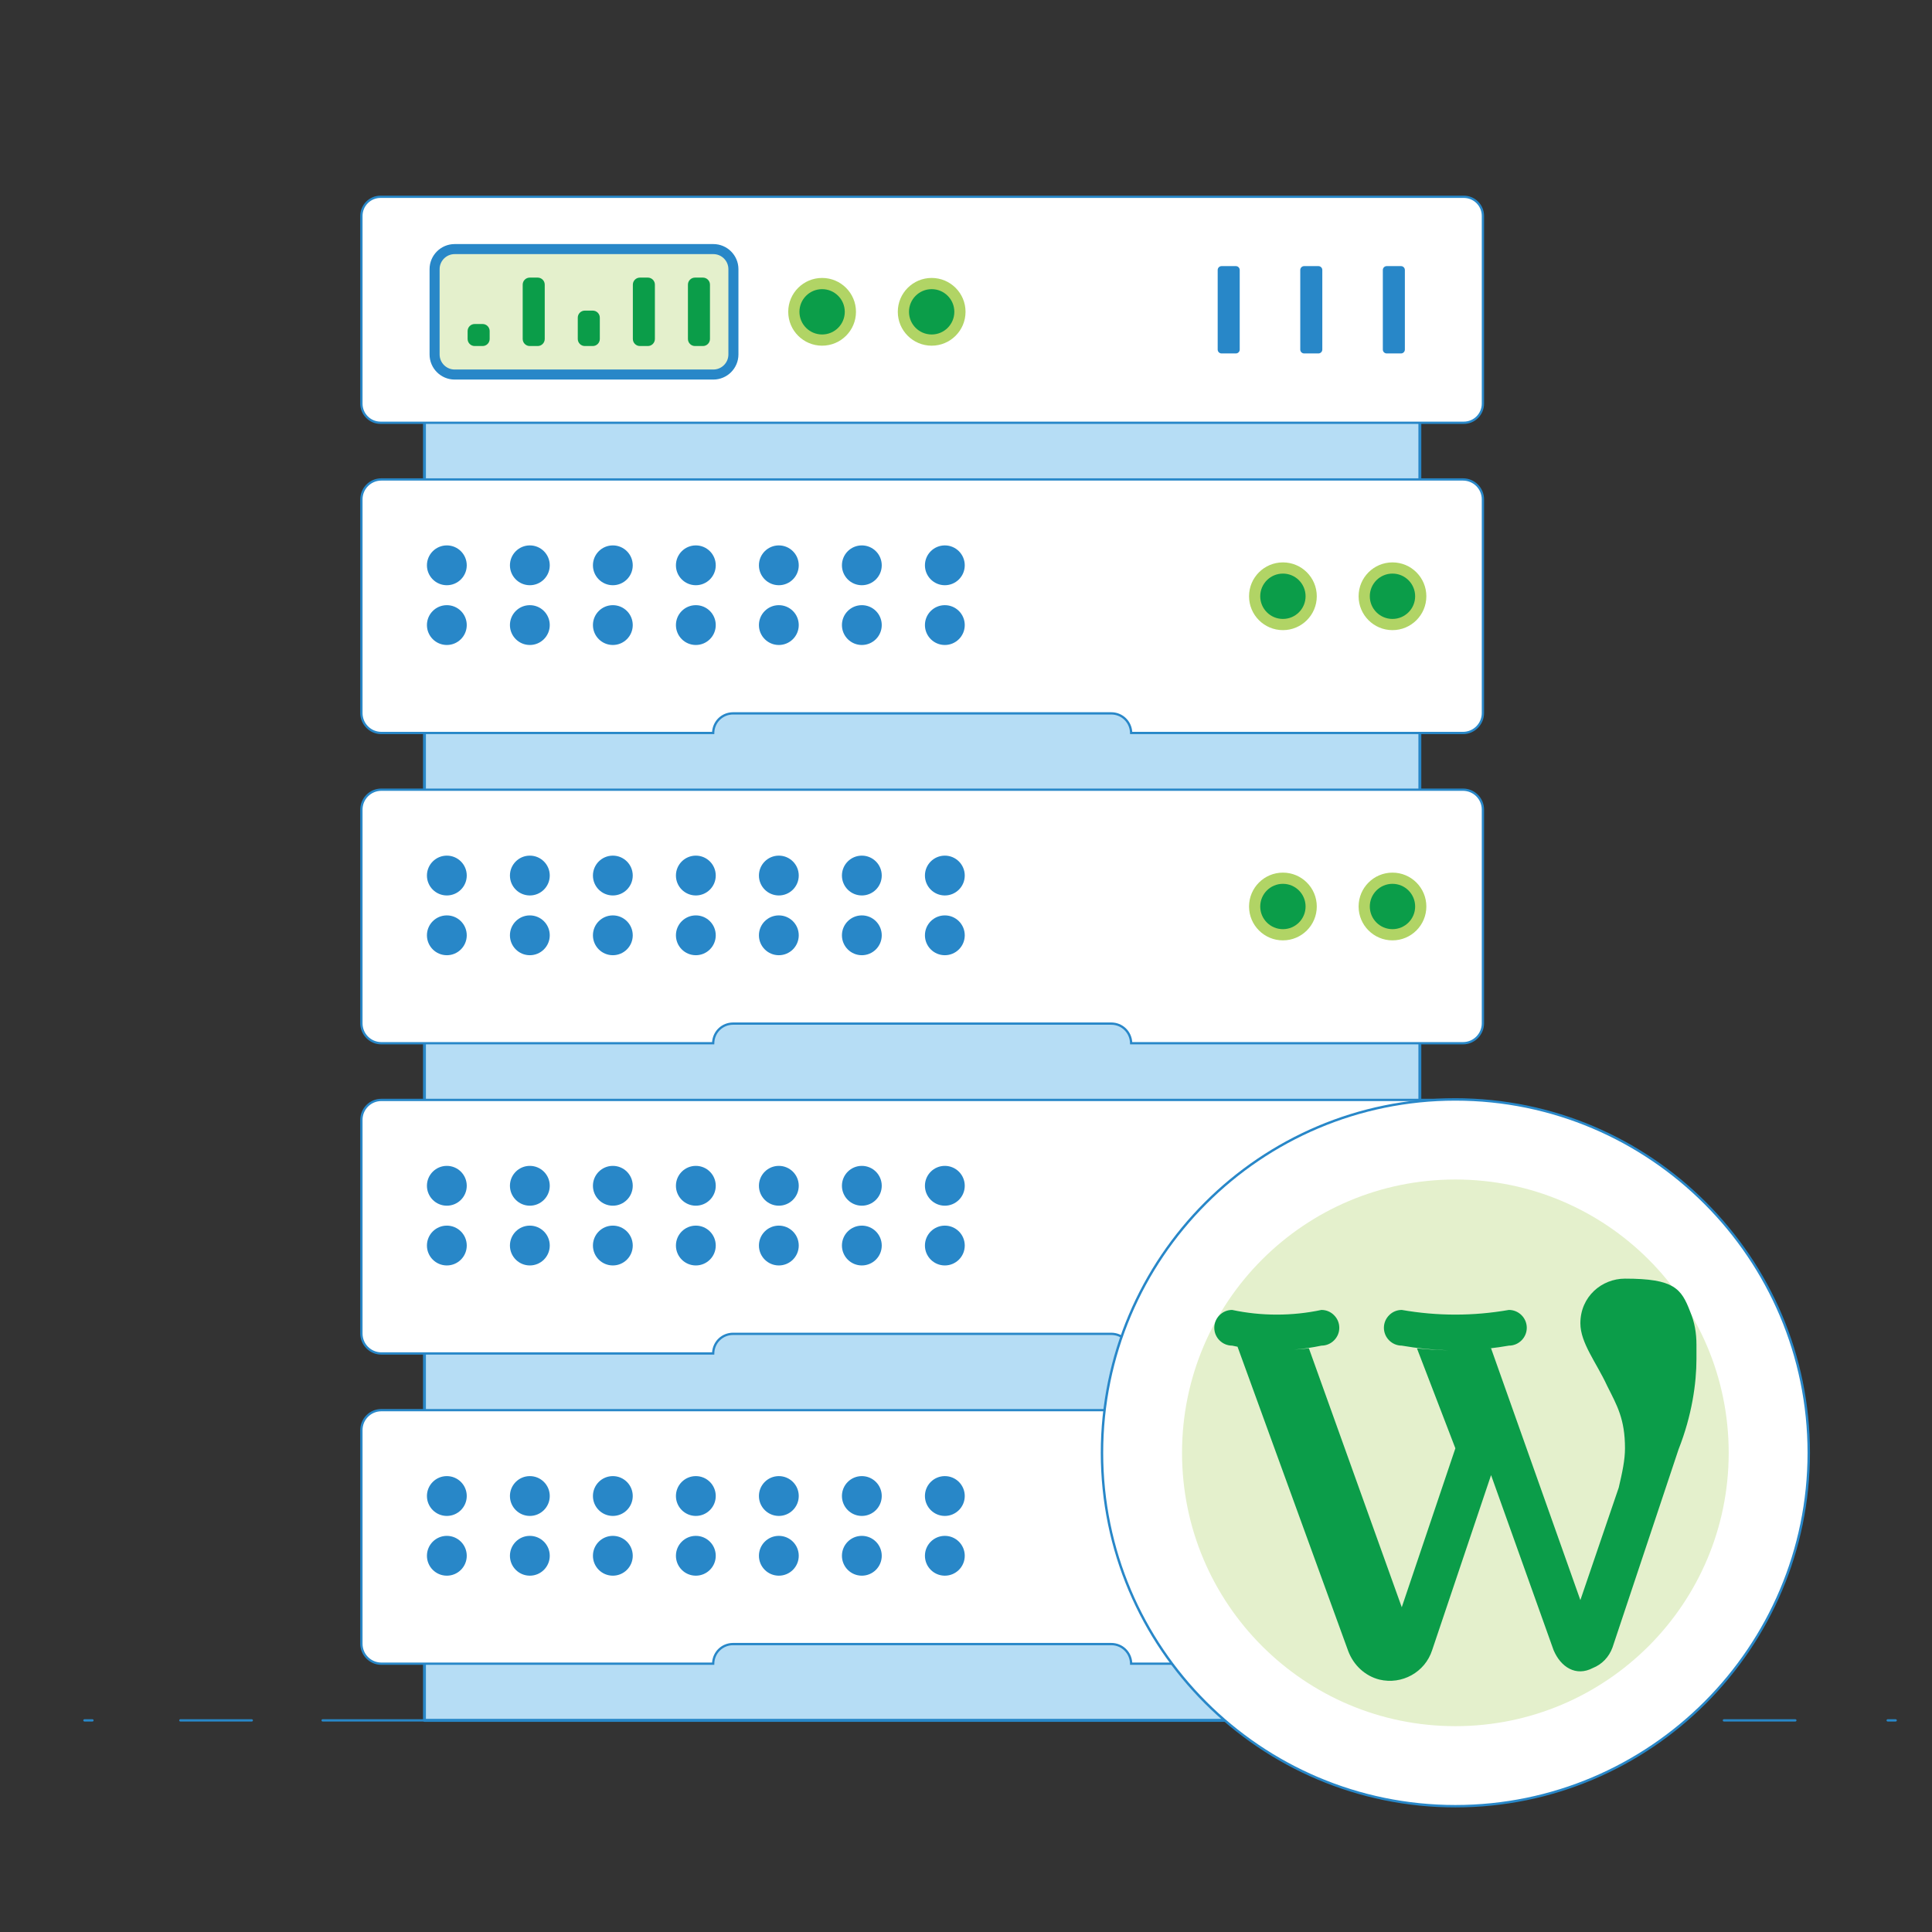 <svg xmlns="http://www.w3.org/2000/svg" id="Layer_1" width="800" height="800" x="0" y="0" enable-background="new 0 0 800 800" version="1.0" viewBox="0 0 800 800" xml:space="preserve"><rect x="0" y="0" width="800" height="800" fill="#333333" stroke="none"/><g><rect width="412.168" height="583.258" x="175.762" y="129.114" fill="#B6DDF5"/></g><g><path fill="#2887C8" d="M587.931,712.972H175.762c-0.332,0-0.6-0.269-0.6-0.6V129.114c0-0.332,0.269-0.6,0.6-0.6h412.168 c0.331,0,0.6,0.269,0.6,0.6v583.258C588.53,712.703,588.262,712.972,587.931,712.972z M176.362,711.772h410.969V129.714H176.362 V711.772z"/></g><g><path fill="#FFF" d="M614.045,592.16v88.494c0,4.575-3.707,8.242-8.248,8.242H468.386c-0.084-4.491-3.712-8.12-8.244-8.12 H303.555c-4.529,0-8.16,3.629-8.242,8.12H157.891c-4.532,0-8.239-3.667-8.239-8.242V592.16c0-4.534,3.707-8.244,8.239-8.244 h447.906C610.338,583.916,614.045,587.626,614.045,592.16"/></g><g><path fill="#2887C8" d="M605.797,689.369H467.922l-0.009-0.464c-0.08-4.293-3.494-7.656-7.771-7.656H303.555 c-4.278,0-7.691,3.363-7.77,7.656l-0.008,0.464H157.891c-4.804,0-8.712-3.909-8.712-8.715V592.16c0-4.807,3.908-8.717,8.712-8.717 h447.906c4.809,0,8.721,3.91,8.721,8.717v88.494C614.518,685.46,610.605,689.369,605.797,689.369z M468.838,688.424h136.959 c4.287,0,7.775-3.485,7.775-7.77V592.16c0-4.285-3.488-7.771-7.775-7.771H157.891c-4.283,0-7.767,3.486-7.767,7.771v88.494 c0,4.284,3.484,7.77,7.767,7.77h136.97c0.316-4.59,4.051-8.12,8.694-8.12h156.587C464.784,680.304,468.52,683.834,468.838,688.424z"/></g><g><path fill="#B1D465" d="M590.62,632.281c0,7.749-6.282,14.025-14.023,14.025c-7.751,0-14.028-6.276-14.028-14.025 c0-7.747,6.277-14.023,14.028-14.023C584.338,618.258,590.62,624.534,590.62,632.281"/></g><g><path fill="#0B9D49" d="M585.982,632.281c0,5.185-4.203,9.388-9.391,9.388c-5.183,0-9.385-4.203-9.385-9.388 c0-5.183,4.202-9.386,9.385-9.386C581.779,622.896,585.982,627.099,585.982,632.281"/></g><g><path fill="#B1D465" d="M545.252,632.281c0,7.749-6.276,14.025-14.023,14.025c-7.752,0-14.028-6.276-14.028-14.025 c0-7.747,6.276-14.023,14.028-14.023C538.976,618.258,545.252,624.534,545.252,632.281"/></g><g><path fill="#0B9D49" d="M540.613,632.281c0,5.185-4.202,9.388-9.385,9.388c-5.182,0-9.391-4.203-9.391-9.388 c0-5.183,4.209-9.386,9.391-9.386C536.411,622.896,540.613,627.099,540.613,632.281"/></g><g><path fill="#2887C8" d="M193.272,619.467c0,4.551-3.691,8.247-8.245,8.247s-8.244-3.696-8.244-8.247 c0-4.554,3.69-8.242,8.244-8.242S193.272,614.913,193.272,619.467 M185.027,635.967c-4.554,0-8.244,3.69-8.244,8.247 c0,4.548,3.69,8.241,8.244,8.241s8.245-3.693,8.245-8.241C193.272,639.657,189.581,635.967,185.027,635.967"/></g><g><path fill="#2887C8" d="M227.642,619.467c0,4.551-3.691,8.247-8.245,8.247s-8.244-3.696-8.244-8.247 c0-4.554,3.69-8.242,8.244-8.242S227.642,614.913,227.642,619.467 M219.396,635.967c-4.554,0-8.244,3.69-8.244,8.247 c0,4.548,3.69,8.241,8.244,8.241s8.245-3.693,8.245-8.241C227.642,639.657,223.95,635.967,219.396,635.967"/></g><g><path fill="#2887C8" d="M262.008,619.467c0,4.551-3.688,8.247-8.242,8.247c-4.556,0-8.244-3.696-8.244-8.247 c0-4.554,3.688-8.242,8.244-8.242C258.319,611.225,262.008,614.913,262.008,619.467 M253.766,635.967 c-4.556,0-8.244,3.69-8.244,8.247c0,4.548,3.688,8.241,8.244,8.241c4.554,0,8.242-3.693,8.242-8.241 C262.008,639.657,258.319,635.967,253.766,635.967"/></g><g><path fill="#2887C8" d="M296.377,619.467c0,4.551-3.691,8.247-8.245,8.247s-8.245-3.696-8.245-8.247 c0-4.554,3.691-8.242,8.245-8.242S296.377,614.913,296.377,619.467 M288.132,635.967c-4.554,0-8.245,3.69-8.245,8.247 c0,4.548,3.691,8.241,8.245,8.241s8.245-3.693,8.245-8.241C296.377,639.657,292.686,635.967,288.132,635.967"/></g><g><path fill="#2887C8" d="M330.746,619.467c0,4.551-3.691,8.247-8.245,8.247s-8.245-3.696-8.245-8.247 c0-4.554,3.691-8.242,8.245-8.242S330.746,614.913,330.746,619.467 M322.501,635.967c-4.554,0-8.245,3.69-8.245,8.247 c0,4.548,3.691,8.241,8.245,8.241s8.245-3.693,8.245-8.241C330.746,639.657,327.055,635.967,322.501,635.967"/></g><g><path fill="#2887C8" d="M365.112,619.467c0,4.551-3.688,8.247-8.242,8.247c-4.556,0-8.245-3.696-8.245-8.247 c0-4.554,3.688-8.242,8.245-8.242C361.424,611.225,365.112,614.913,365.112,619.467 M356.871,635.967 c-4.556,0-8.245,3.69-8.245,8.247c0,4.548,3.688,8.241,8.245,8.241c4.554,0,8.242-3.693,8.242-8.241 C365.112,639.657,361.424,635.967,356.871,635.967"/></g><g><path fill="#2887C8" d="M399.484,619.467c0,4.551-3.691,8.247-8.245,8.247s-8.245-3.696-8.245-8.247 c0-4.554,3.691-8.242,8.245-8.242S399.484,614.913,399.484,619.467 M391.24,635.967c-4.554,0-8.245,3.69-8.245,8.247 c0,4.548,3.691,8.241,8.245,8.241s8.245-3.693,8.245-8.241C399.484,639.657,395.793,635.967,391.24,635.967"/></g><g><path fill="#FFF" d="M614.045,463.699v88.493c0,4.573-3.707,8.247-8.248,8.247H468.386c-0.084-4.499-3.712-8.122-8.244-8.122 H303.555c-4.529,0-8.16,3.623-8.242,8.122H157.891c-4.532,0-8.239-3.674-8.239-8.247v-88.493c0-4.529,3.707-8.242,8.239-8.242 h447.906C610.338,455.457,614.045,459.17,614.045,463.699"/></g><g><path fill="#2887C8" d="M605.797,560.912H467.922l-0.009-0.464c-0.08-4.294-3.494-7.658-7.771-7.658H303.555 c-4.278,0-7.691,3.363-7.77,7.658l-0.008,0.464H157.891c-4.804,0-8.712-3.912-8.712-8.72v-88.493c0-4.806,3.908-8.715,8.712-8.715 h447.906c4.809,0,8.721,3.909,8.721,8.715v88.493C614.518,557,610.605,560.912,605.797,560.912z M468.838,559.967h136.959 c4.287,0,7.775-3.487,7.775-7.774v-88.493c0-4.284-3.488-7.77-7.775-7.77H157.891c-4.283,0-7.767,3.485-7.767,7.77v88.493 c0,4.287,3.484,7.774,7.767,7.774h136.97c0.316-4.591,4.051-8.122,8.694-8.122h156.587 C464.784,551.845,468.52,555.376,468.838,559.967z"/></g><g><path fill="#B1D465" d="M590.62,503.822c0,7.746-6.282,14.025-14.023,14.025c-7.751,0-14.028-6.279-14.028-14.025 c0-7.75,6.277-14.026,14.028-14.026C584.338,489.796,590.62,496.072,590.62,503.822"/></g><g><path fill="#0B9D49" d="M585.982,503.822c0,5.182-4.203,9.388-9.391,9.388c-5.183,0-9.385-4.206-9.385-9.388 c0-5.186,4.202-9.389,9.385-9.389C581.779,494.434,585.982,498.637,585.982,503.822"/></g><g><path fill="#B1D465" d="M545.252,503.822c0,7.746-6.276,14.025-14.023,14.025c-7.752,0-14.028-6.279-14.028-14.025 c0-7.75,6.276-14.026,14.028-14.026C538.976,489.796,545.252,496.072,545.252,503.822"/></g><g><path fill="#0B9D49" d="M540.613,503.822c0,5.182-4.202,9.388-9.385,9.388c-5.182,0-9.391-4.206-9.391-9.388 c0-5.186,4.209-9.389,9.391-9.389C536.411,494.434,540.613,498.637,540.613,503.822"/></g><g><path fill="#2887C8" d="M193.272,491.005c0,4.551-3.691,8.247-8.245,8.247s-8.244-3.696-8.244-8.247 c0-4.554,3.69-8.242,8.244-8.242S193.272,486.451,193.272,491.005 M185.027,507.505c-4.554,0-8.244,3.69-8.244,8.247 c0,4.554,3.69,8.242,8.244,8.242s8.245-3.688,8.245-8.242C193.272,511.195,189.581,507.505,185.027,507.505"/></g><g><path fill="#2887C8" d="M227.642,491.005c0,4.551-3.691,8.247-8.245,8.247s-8.244-3.696-8.244-8.247 c0-4.554,3.69-8.242,8.244-8.242S227.642,486.451,227.642,491.005 M219.396,507.505c-4.554,0-8.244,3.69-8.244,8.247 c0,4.554,3.69,8.242,8.244,8.242s8.245-3.688,8.245-8.242C227.642,511.195,223.95,507.505,219.396,507.505"/></g><g><path fill="#2887C8" d="M262.008,491.005c0,4.551-3.688,8.247-8.242,8.247c-4.556,0-8.244-3.696-8.244-8.247 c0-4.554,3.688-8.242,8.244-8.242C258.319,482.763,262.008,486.451,262.008,491.005 M253.766,507.505 c-4.556,0-8.244,3.69-8.244,8.247c0,4.554,3.688,8.242,8.244,8.242c4.554,0,8.242-3.688,8.242-8.242 C262.008,511.195,258.319,507.505,253.766,507.505"/></g><g><path fill="#2887C8" d="M296.377,491.005c0,4.551-3.691,8.247-8.245,8.247s-8.245-3.696-8.245-8.247 c0-4.554,3.691-8.242,8.245-8.242S296.377,486.451,296.377,491.005 M288.132,507.505c-4.554,0-8.245,3.69-8.245,8.247 c0,4.554,3.691,8.242,8.245,8.242s8.245-3.688,8.245-8.242C296.377,511.195,292.686,507.505,288.132,507.505"/></g><g><path fill="#2887C8" d="M330.746,491.005c0,4.551-3.691,8.247-8.245,8.247s-8.245-3.696-8.245-8.247 c0-4.554,3.691-8.242,8.245-8.242S330.746,486.451,330.746,491.005 M322.501,507.505c-4.554,0-8.245,3.69-8.245,8.247 c0,4.554,3.691,8.242,8.245,8.242s8.245-3.688,8.245-8.242C330.746,511.195,327.055,507.505,322.501,507.505"/></g><g><path fill="#2887C8" d="M365.112,491.005c0,4.551-3.688,8.247-8.242,8.247c-4.556,0-8.245-3.696-8.245-8.247 c0-4.554,3.688-8.242,8.245-8.242C361.424,482.763,365.112,486.451,365.112,491.005 M356.871,507.505 c-4.556,0-8.245,3.69-8.245,8.247c0,4.554,3.688,8.242,8.245,8.242c4.554,0,8.242-3.688,8.242-8.242 C365.112,511.195,361.424,507.505,356.871,507.505"/></g><g><path fill="#2887C8" d="M399.484,491.005c0,4.551-3.691,8.247-8.245,8.247s-8.245-3.696-8.245-8.247 c0-4.554,3.691-8.242,8.245-8.242S399.484,486.451,399.484,491.005 M391.24,507.505c-4.554,0-8.245,3.69-8.245,8.247 c0,4.554,3.691,8.242,8.245,8.242s8.245-3.688,8.245-8.242C399.484,511.195,395.793,507.505,391.24,507.505"/></g><g><path fill="#FFF" d="M614.045,335.24v88.494c0,4.575-3.707,8.245-8.248,8.245H468.386c-0.084-4.494-3.712-8.123-8.244-8.123 H303.555c-4.529,0-8.16,3.629-8.242,8.123H157.891c-4.532,0-8.239-3.67-8.239-8.245V335.24c0-4.532,3.707-8.245,8.239-8.245 h447.906C610.338,326.995,614.045,330.708,614.045,335.24"/></g><g><path fill="#2887C8" d="M605.797,432.451H467.922l-0.009-0.464c-0.08-4.295-3.494-7.659-7.771-7.659H303.555 c-4.278,0-7.691,3.364-7.77,7.659l-0.008,0.464H157.891c-4.804,0-8.712-3.911-8.712-8.718V335.24c0-4.807,3.908-8.717,8.712-8.717 h447.906c4.809,0,8.721,3.911,8.721,8.717v88.494C614.518,428.54,610.605,432.451,605.797,432.451z M468.838,431.506h136.959 c4.287,0,7.775-3.486,7.775-7.772V335.24c0-4.286-3.488-7.772-7.775-7.772H157.891c-4.283,0-7.767,3.486-7.767,7.772v88.494 c0,4.286,3.484,7.772,7.767,7.772h136.97c0.316-4.591,4.051-8.123,8.694-8.123h156.587 C464.784,423.383,468.52,426.915,468.838,431.506z"/></g><g><path fill="#B1D465" d="M590.62,375.363c0,7.747-6.282,14.023-14.023,14.023c-7.751,0-14.028-6.276-14.028-14.023 c0-7.749,6.277-14.026,14.028-14.026C584.338,361.337,590.62,367.614,590.62,375.363"/></g><g><path fill="#0B9D49" d="M585.982,375.363c0,5.183-4.203,9.385-9.391,9.385c-5.183,0-9.385-4.203-9.385-9.385 c0-5.185,4.202-9.388,9.385-9.388C581.779,365.975,585.982,370.178,585.982,375.363"/></g><g><path fill="#B1D465" d="M545.252,375.363c0,7.747-6.276,14.023-14.023,14.023c-7.752,0-14.028-6.276-14.028-14.023 c0-7.749,6.276-14.026,14.028-14.026C538.976,361.337,545.252,367.614,545.252,375.363"/></g><g><path fill="#0B9D49" d="M540.613,375.363c0,5.183-4.202,9.385-9.385,9.385c-5.182,0-9.391-4.203-9.391-9.385 c0-5.185,4.209-9.388,9.391-9.388C536.411,365.975,540.613,370.178,540.613,375.363"/></g><g><path fill="#2887C8" d="M193.272,362.545c0,4.548-3.691,8.245-8.245,8.245s-8.244-3.696-8.244-8.245 c0-4.554,3.69-8.245,8.244-8.245S193.272,357.992,193.272,362.545 M185.027,379.045c-4.554,0-8.244,3.691-8.244,8.245 c0,4.551,3.69,8.245,8.244,8.245s8.245-3.694,8.245-8.245C193.272,382.736,189.581,379.045,185.027,379.045"/></g><g><path fill="#2887C8" d="M227.642,362.545c0,4.548-3.691,8.245-8.245,8.245s-8.244-3.696-8.244-8.245 c0-4.554,3.69-8.245,8.244-8.245S227.642,357.992,227.642,362.545 M219.396,379.045c-4.554,0-8.244,3.691-8.244,8.245 c0,4.551,3.69,8.245,8.244,8.245s8.245-3.694,8.245-8.245C227.642,382.736,223.95,379.045,219.396,379.045"/></g><g><path fill="#2887C8" d="M262.008,362.545c0,4.548-3.688,8.245-8.242,8.245c-4.556,0-8.244-3.696-8.244-8.245 c0-4.554,3.688-8.245,8.244-8.245C258.319,354.301,262.008,357.992,262.008,362.545 M253.766,379.045 c-4.556,0-8.244,3.691-8.244,8.245c0,4.551,3.688,8.245,8.244,8.245c4.554,0,8.242-3.694,8.242-8.245 C262.008,382.736,258.319,379.045,253.766,379.045"/></g><g><path fill="#2887C8" d="M296.377,362.545c0,4.548-3.691,8.245-8.245,8.245s-8.245-3.696-8.245-8.245 c0-4.554,3.691-8.245,8.245-8.245S296.377,357.992,296.377,362.545 M288.132,379.045c-4.554,0-8.245,3.691-8.245,8.245 c0,4.551,3.691,8.245,8.245,8.245s8.245-3.694,8.245-8.245C296.377,382.736,292.686,379.045,288.132,379.045"/></g><g><path fill="#2887C8" d="M330.746,362.545c0,4.548-3.691,8.245-8.245,8.245s-8.245-3.696-8.245-8.245 c0-4.554,3.691-8.245,8.245-8.245S330.746,357.992,330.746,362.545 M322.501,379.045c-4.554,0-8.245,3.691-8.245,8.245 c0,4.551,3.691,8.245,8.245,8.245s8.245-3.694,8.245-8.245C330.746,382.736,327.055,379.045,322.501,379.045"/></g><g><path fill="#2887C8" d="M365.112,362.545c0,4.548-3.688,8.245-8.242,8.245c-4.556,0-8.245-3.696-8.245-8.245 c0-4.554,3.688-8.245,8.245-8.245C361.424,354.301,365.112,357.992,365.112,362.545 M356.871,379.045 c-4.556,0-8.245,3.691-8.245,8.245c0,4.551,3.688,8.245,8.245,8.245c4.554,0,8.242-3.694,8.242-8.245 C365.112,382.736,361.424,379.045,356.871,379.045"/></g><g><path fill="#2887C8" d="M399.484,362.545c0,4.548-3.691,8.245-8.245,8.245s-8.245-3.696-8.245-8.245 c0-4.554,3.691-8.245,8.245-8.245S399.484,357.992,399.484,362.545 M391.24,379.045c-4.554,0-8.245,3.691-8.245,8.245 c0,4.551,3.691,8.245,8.245,8.245s8.245-3.694,8.245-8.245C399.484,382.736,395.793,379.045,391.24,379.045"/></g><g><path fill="#FFF" d="M614.045,206.775v88.494c0,4.578-3.707,8.245-8.248,8.245H468.386c-0.084-4.491-3.712-8.12-8.244-8.12 H303.555c-4.529,0-8.16,3.628-8.242,8.12H157.891c-4.532,0-8.239-3.667-8.239-8.245v-88.494c0-4.532,3.707-8.242,8.239-8.242 h447.906C610.338,198.533,614.045,202.243,614.045,206.775"/></g><g><path fill="#2887C8" d="M605.797,303.986H467.922l-0.009-0.464c-0.08-4.293-3.494-7.656-7.771-7.656H303.555 c-4.278,0-7.691,3.363-7.77,7.656l-0.008,0.464H157.891c-4.804,0-8.712-3.911-8.712-8.717v-88.494c0-4.805,3.908-8.715,8.712-8.715 h447.906c4.809,0,8.721,3.91,8.721,8.715v88.494C614.518,300.076,610.605,303.986,605.797,303.986z M468.838,303.041h136.959 c4.287,0,7.775-3.486,7.775-7.772v-88.494c0-4.284-3.488-7.77-7.775-7.77H157.891c-4.283,0-7.767,3.485-7.767,7.77v88.494 c0,4.286,3.484,7.772,7.767,7.772h136.97c0.316-4.589,4.051-8.12,8.694-8.12h156.587 C464.784,294.921,468.52,298.452,468.838,303.041z"/></g><g><path fill="#B1D465" d="M590.62,246.901c0,7.746-6.282,14.023-14.023,14.023c-7.751,0-14.028-6.277-14.028-14.023 c0-7.75,6.277-14.026,14.028-14.026C584.338,232.875,590.62,239.152,590.62,246.901"/></g><g><path fill="#0B9D49" d="M585.982,246.901c0,5.182-4.203,9.385-9.391,9.385c-5.183,0-9.385-4.203-9.385-9.385 c0-5.186,4.202-9.388,9.385-9.388C581.779,237.513,585.982,241.716,585.982,246.901"/></g><g><path fill="#B1D465" d="M545.252,246.901c0,7.746-6.276,14.023-14.023,14.023c-7.752,0-14.028-6.277-14.028-14.023 c0-7.75,6.276-14.026,14.028-14.026C538.976,232.875,545.252,239.152,545.252,246.901"/></g><g><path fill="#0B9D49" d="M540.613,246.901c0,5.182-4.202,9.385-9.385,9.385c-5.182,0-9.391-4.203-9.391-9.385 c0-5.186,4.209-9.388,9.391-9.388C536.411,237.513,540.613,241.716,540.613,246.901"/></g><g><path fill="#2887C8" d="M193.272,234.086c0,4.548-3.691,8.242-8.245,8.242s-8.244-3.693-8.244-8.242 c0-4.556,3.69-8.247,8.244-8.247S193.272,229.53,193.272,234.086 M185.027,250.586c-4.554,0-8.244,3.688-8.244,8.242 c0,4.551,3.69,8.248,8.244,8.248s8.245-3.696,8.245-8.248C193.272,254.274,189.581,250.586,185.027,250.586"/></g><g><path fill="#2887C8" d="M227.642,234.086c0,4.548-3.691,8.242-8.245,8.242s-8.244-3.693-8.244-8.242 c0-4.556,3.69-8.247,8.244-8.247S227.642,229.53,227.642,234.086 M219.396,250.586c-4.554,0-8.244,3.688-8.244,8.242 c0,4.551,3.69,8.248,8.244,8.248s8.245-3.696,8.245-8.248C227.642,254.274,223.95,250.586,219.396,250.586"/></g><g><path fill="#2887C8" d="M262.008,234.086c0,4.548-3.688,8.242-8.242,8.242c-4.556,0-8.244-3.693-8.244-8.242 c0-4.556,3.688-8.247,8.244-8.247C258.319,225.839,262.008,229.53,262.008,234.086 M253.766,250.586 c-4.556,0-8.244,3.688-8.244,8.242c0,4.551,3.688,8.248,8.244,8.248c4.554,0,8.242-3.696,8.242-8.248 C262.008,254.274,258.319,250.586,253.766,250.586"/></g><g><path fill="#2887C8" d="M296.377,234.086c0,4.548-3.691,8.242-8.245,8.242s-8.245-3.693-8.245-8.242 c0-4.556,3.691-8.247,8.245-8.247S296.377,229.53,296.377,234.086 M288.132,250.586c-4.554,0-8.245,3.688-8.245,8.242 c0,4.551,3.691,8.248,8.245,8.248s8.245-3.696,8.245-8.248C296.377,254.274,292.686,250.586,288.132,250.586"/></g><g><path fill="#2887C8" d="M330.746,234.086c0,4.548-3.691,8.242-8.245,8.242s-8.245-3.693-8.245-8.242 c0-4.556,3.691-8.247,8.245-8.247S330.746,229.53,330.746,234.086 M322.501,250.586c-4.554,0-8.245,3.688-8.245,8.242 c0,4.551,3.691,8.248,8.245,8.248s8.245-3.696,8.245-8.248C330.746,254.274,327.055,250.586,322.501,250.586"/></g><g><path fill="#2887C8" d="M365.112,234.086c0,4.548-3.688,8.242-8.242,8.242c-4.556,0-8.245-3.693-8.245-8.242 c0-4.556,3.688-8.247,8.245-8.247C361.424,225.839,365.112,229.53,365.112,234.086 M356.871,250.586 c-4.556,0-8.245,3.688-8.245,8.242c0,4.551,3.688,8.248,8.245,8.248c4.554,0,8.242-3.696,8.242-8.248 C365.112,254.274,361.424,250.586,356.871,250.586"/></g><g><path fill="#2887C8" d="M399.484,234.086c0,4.548-3.691,8.242-8.245,8.242s-8.245-3.693-8.245-8.242 c0-4.556,3.691-8.247,8.245-8.247S399.484,229.53,399.484,234.086 M391.24,250.586c-4.554,0-8.245,3.688-8.245,8.242 c0,4.551,3.691,8.248,8.245,8.248s8.245-3.696,8.245-8.248C399.484,254.274,395.793,250.586,391.24,250.586"/></g><g><path fill="#FFF" d="M606.146,175.055H157.553c-4.366,0-7.901-3.536-7.901-7.899V89.392c0-4.36,3.536-7.899,7.901-7.899h448.593 c4.36,0,7.899,3.539,7.899,7.899v77.764C614.045,171.519,610.506,175.055,606.146,175.055"/></g><g><path fill="#2887C8" d="M606.146,175.527H157.553c-4.617,0-8.374-3.756-8.374-8.372V89.392c0-4.616,3.757-8.372,8.374-8.372 h448.593c4.616,0,8.372,3.755,8.372,8.372v77.764C614.518,171.771,610.762,175.527,606.146,175.527z M157.553,81.965 c-4.096,0-7.429,3.332-7.429,7.426v77.764c0,4.095,3.333,7.427,7.429,7.427h448.593c4.096,0,7.427-3.332,7.427-7.427V89.392 c0-4.095-3.331-7.426-7.427-7.426H157.553z"/></g><g><path fill="#E4F0CC" d="M298.38,155.092H185.265c-2.921,0-5.313-2.393-5.313-5.313V108.45c0-2.921,2.393-5.308,5.313-5.308H298.38 c2.92,0,5.308,2.387,5.308,5.308v41.329C303.688,152.7,301.301,155.092,298.38,155.092"/></g><g><path fill="#2887C8" d="M295.378,157.169H188.267c-5.732,0-10.392-4.665-10.392-10.392v-35.325c0-5.724,4.66-10.389,10.392-10.389 h107.111c5.729,0,10.392,4.665,10.392,10.389v35.325C305.77,152.504,301.107,157.169,295.378,157.169 M188.267,105.222 c-3.44,0-6.233,2.793-6.233,6.23v35.325c0,3.44,2.792,6.233,6.233,6.233h107.111c3.44,0,6.233-2.792,6.233-6.233v-35.325 c0-3.438-2.793-6.23-6.233-6.23H188.267z"/></g><g><path fill="#0B9D49" d="M199.843,143.285h-3.296c-1.601,0-2.916-1.312-2.916-2.918v-3.293c0-1.601,1.315-2.91,2.916-2.91h3.296 c1.598,0,2.915,1.309,2.915,2.91v3.293C202.758,141.973,201.44,143.285,199.843,143.285"/></g><g><path fill="#0B9D49" d="M222.649,143.285h-3.296c-1.598,0-2.916-1.312-2.916-2.918v-22.501c0-1.606,1.317-2.916,2.916-2.916h3.296 c1.601,0,2.915,1.31,2.915,2.916v22.501C225.564,141.973,224.25,143.285,222.649,143.285"/></g><g><path fill="#0B9D49" d="M245.456,143.285h-3.296c-1.6,0-2.915-1.312-2.915-2.918v-8.84c0-1.601,1.315-2.91,2.915-2.91h3.296 c1.603,0,2.915,1.31,2.915,2.91v8.84C248.371,141.973,247.059,143.285,245.456,143.285"/></g><g><path fill="#0B9D49" d="M291.069,143.285h-3.296c-1.6,0-2.915-1.312-2.915-2.918v-22.501c0-1.606,1.315-2.916,2.915-2.916h3.296 c1.603,0,2.915,1.31,2.915,2.916v22.501C293.984,141.973,292.672,143.285,291.069,143.285"/></g><g><path fill="#0B9D49" d="M268.263,143.285h-3.296c-1.598,0-2.915-1.312-2.915-2.918v-22.501c0-1.606,1.317-2.916,2.915-2.916h3.296 c1.606,0,2.915,1.31,2.915,2.916v22.501C271.178,141.973,269.869,143.285,268.263,143.285"/></g><g><path fill="#B1D465" d="M399.809,129.114c0,7.75-6.282,14.026-14.026,14.026c-7.746,0-14.023-6.277-14.023-14.026 c0-7.746,6.277-14.023,14.023-14.023C393.526,115.091,399.809,121.368,399.809,129.114"/></g><g><path fill="#0B9D49" d="M395.17,129.114c0,5.186-4.205,9.388-9.388,9.388c-5.185,0-9.388-4.203-9.388-9.388 c0-5.182,4.203-9.385,9.388-9.385C390.965,119.729,395.17,123.932,395.17,129.114"/></g><g><path fill="#B1D465" d="M354.443,129.114c0,7.75-6.277,14.026-14.026,14.026s-14.026-6.277-14.026-14.026 c0-7.746,6.277-14.023,14.026-14.023S354.443,121.368,354.443,129.114"/></g><g><path fill="#0B9D49" d="M349.805,129.114c0,5.186-4.203,9.388-9.388,9.388c-5.186,0-9.388-4.203-9.388-9.388 c0-5.182,4.202-9.385,9.388-9.385C345.602,119.729,349.805,123.932,349.805,129.114"/></g><g><path fill="#2887C8" d="M511.74,146.355h-5.912c-0.882,0-1.611-0.719-1.611-1.603v-32.957c0-0.882,0.729-1.605,1.611-1.605h5.912 c0.882,0,1.601,0.724,1.601,1.605v32.957C513.341,145.636,512.622,146.355,511.74,146.355"/></g><g><path fill="#2887C8" d="M545.927,146.355h-5.912c-0.882,0-1.605-0.719-1.605-1.603v-32.957c0-0.882,0.724-1.605,1.605-1.605h5.912 c0.882,0,1.611,0.724,1.611,1.605v32.957C547.538,145.636,546.809,146.355,545.927,146.355"/></g><g><path fill="#2887C8" d="M580.125,146.355h-5.918c-0.882,0-1.605-0.719-1.605-1.603v-32.957c0-0.882,0.724-1.605,1.605-1.605h5.918 c0.876,0,1.6,0.724,1.6,1.605v32.957C581.725,145.636,581.001,146.355,580.125,146.355"/></g><g><path fill="#2887C8" d="M677.704,712.845H133.592c-0.261,0-0.473-0.212-0.473-0.473s0.212-0.473,0.473-0.473h544.112 c0.261,0,0.473,0.212,0.473,0.473S677.965,712.845,677.704,712.845z"/></g><g><path fill="#2887C8" d="M743.416,712.845h-29.582c-0.261,0-0.473-0.212-0.473-0.473s0.212-0.473,0.473-0.473h29.582 c0.261,0,0.473,0.212,0.473,0.473S743.677,712.845,743.416,712.845z"/></g><g><path fill="#2887C8" d="M104.261,712.845H74.677c-0.261,0-0.473-0.212-0.473-0.473s0.212-0.473,0.473-0.473h29.584 c0.261,0,0.473,0.212,0.473,0.473S104.522,712.845,104.261,712.845z"/></g><g><path fill="#2887C8" d="M38.283,712.845h-3.318c-0.261,0-0.473-0.212-0.473-0.473s0.212-0.473,0.473-0.473h3.318 c0.261,0,0.473,0.212,0.473,0.473S38.544,712.845,38.283,712.845z"/></g><g><path fill="#2887C8" d="M784.963,712.845h-3.316c-0.261,0-0.473-0.212-0.473-0.473s0.212-0.473,0.473-0.473h3.316 c0.261,0,0.473,0.212,0.473,0.473S785.224,712.845,784.963,712.845z"/></g><g><path fill="#FFF" d="M748.969,601.584c0,80.817-65.516,146.325-146.329,146.325c-80.817,0-146.333-65.508-146.333-146.325 c0-80.818,65.516-146.328,146.333-146.328C683.453,455.256,748.969,520.766,748.969,601.584"/></g><g><path fill="#2887C8" d="M602.64,748.409c-80.964,0-146.833-65.865-146.833-146.825c0-80.961,65.869-146.828,146.833-146.828 c80.962,0,146.829,65.867,146.829,146.828C749.469,682.544,683.602,748.409,602.64,748.409z M602.64,455.756 c-80.412,0-145.833,65.418-145.833,145.828c0,80.408,65.421,145.825,145.833,145.825c80.41,0,145.829-65.417,145.829-145.825 C748.469,521.174,683.05,455.756,602.64,455.756z"/></g><g><path fill="#E4F0CC" d="M715.815,601.584c0,62.508-50.67,113.184-113.176,113.184c-62.516,0-113.184-50.676-113.184-113.184 c0-62.506,50.668-113.176,113.184-113.176C665.146,488.408,715.815,539.078,715.815,601.584"/></g><g><path fill="#0B9D49" d="M702.468,556.825v5.914c0,9.979-1.851,23.308-7.393,37.35l-27.371,82.09 c-1.481,4.063-4.432,7.022-8.134,8.5c-7.021,3.691-13.304-0.373-16.266-7.393l-25.885-72.479l-24.394,72.479 c-2.973,9.238-12.586,14.412-21.824,12.197c-5.912-1.481-10.719-5.921-12.939-11.83l-45.825-126.001 c-0.735-0.152-1.498-0.302-2.232-0.457c-2.047,0-3.876-0.827-5.227-2.175c-1.344-1.345-2.166-3.171-2.166-5.218 c0-2.042,0.822-3.868,2.166-5.213c1.351-1.355,3.18-2.175,5.227-2.175c6.086,1.302,12.281,1.936,18.471,1.936 c6.2,0,12.396-0.634,18.503-1.936c2.025,0,3.888,0.819,5.216,2.175c1.35,1.345,2.177,3.171,2.177,5.213 c0,2.047-0.827,3.873-2.177,5.218c-1.328,1.348-3.19,2.175-5.216,2.175c-3.756,0.8-7.566,1.348-11.366,1.655 c2.085-0.134,4.148-0.308,6.173-0.548l38.455,107.224l22.199-65.81l-15.917-41.414c4.301,0.458,8.65,0.743,13.043,0.809 c-6.435-0.155-12.869-0.786-19.325-1.916c-4.062,0-7.393-3.323-7.393-7.393c0-2.042,0.827-3.868,2.177-5.213 c1.323-1.355,3.19-2.175,5.216-2.175c14.807,2.583,29.593,2.583,44.372,0c4.066,0,7.393,3.324,7.393,7.388 c0,2.047-0.833,3.873-2.172,5.218c-1.351,1.348-3.18,2.175-5.221,2.175c-2.722,0.479-5.46,0.868-8.177,1.176 c0.262-0.021,0.522-0.046,0.784-0.068l36.979,104.265l15.89-46.585c1.476-6.288,2.586-11.462,2.586-16.266 c0-12.191-3.32-17.761-7.393-25.889c-4.431-9.61-11.083-17.738-11.083-25.871c0-11.086,8.873-18.5,18.476-18.5 c20.35,0,23.305,4.063,27.002,13.696C701.722,547.59,702.468,552.021,702.468,556.825"/></g></svg>